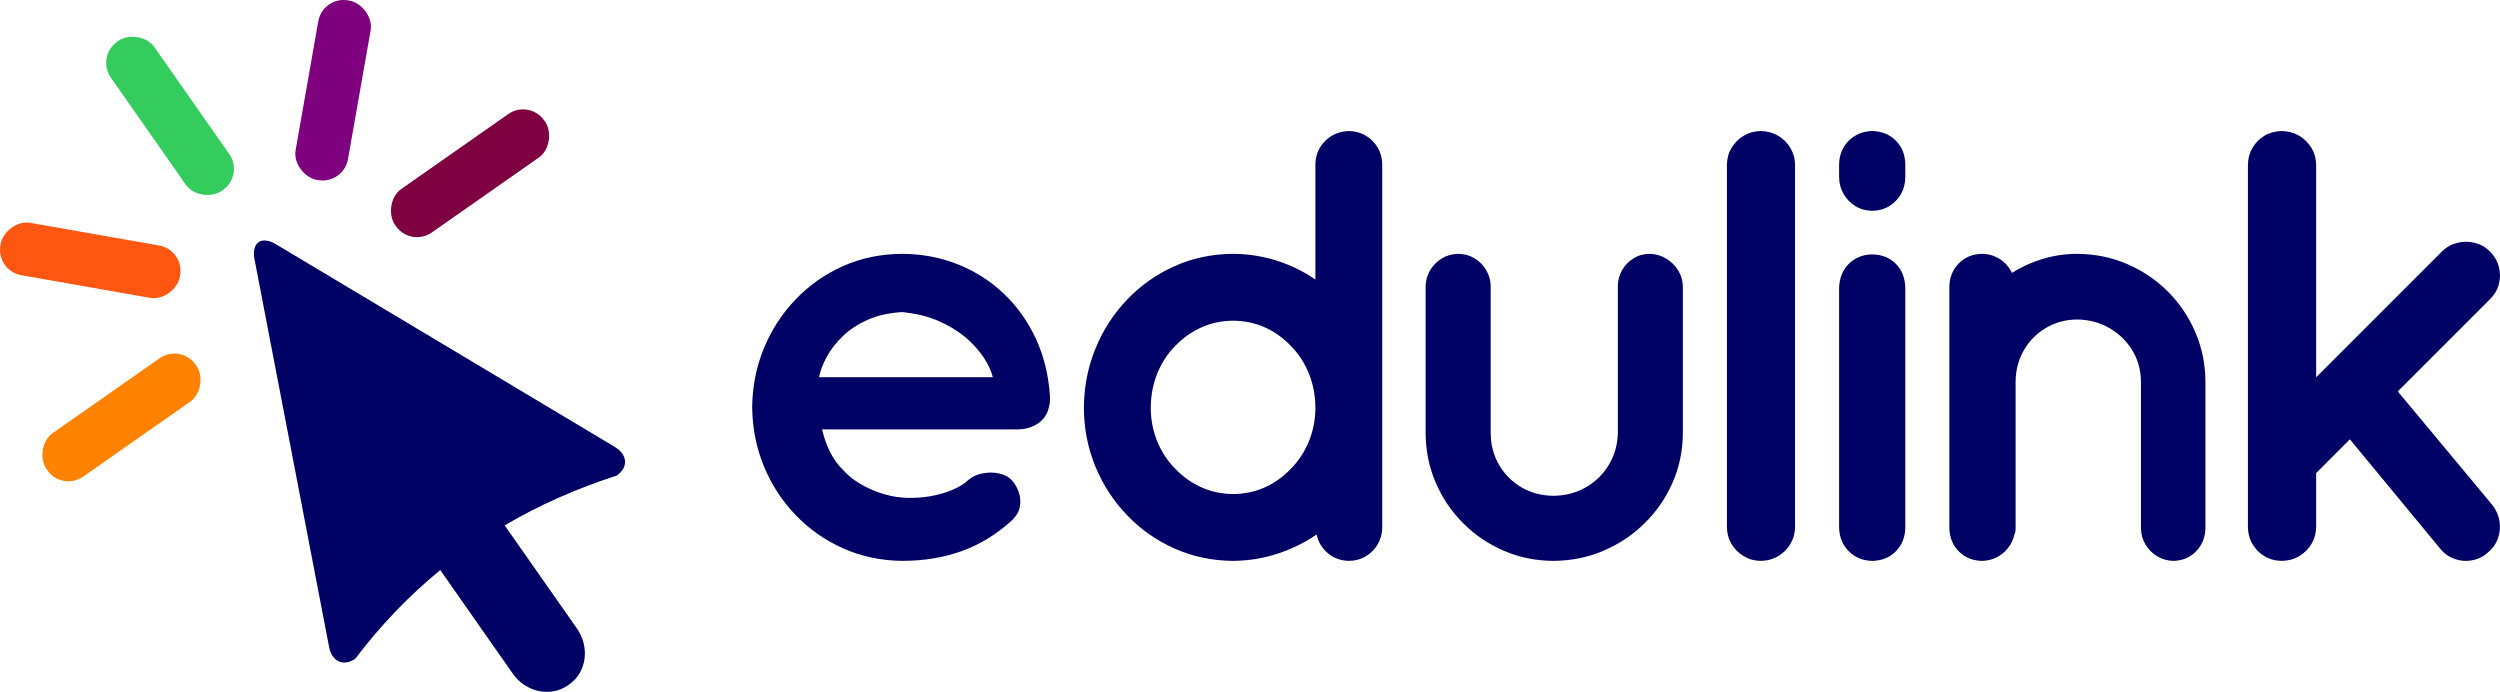 <?xml version="1.0" standalone="no"?>
<!DOCTYPE svg PUBLIC "-//W3C//DTD SVG 1.1//EN" "http://www.w3.org/Graphics/SVG/1.1/DTD/svg11.dtd">
<!--Generator: Xara Designer (www.xara.com), SVG filter version: 6.6.0.9-->
<svg fill="none" fill-rule="evenodd" stroke="black" stroke-width="0.501" stroke-linejoin="bevel" stroke-miterlimit="10" font-family="Times New Roman" font-size="16" style="font-variant-ligatures:none" xmlns:xlink="http://www.w3.org/1999/xlink" xmlns="http://www.w3.org/2000/svg" version="1.1" overflow="visible" width="151.396pt" height="41.9pt" viewBox="634.563 -801.061 151.396 41.9">
 <defs>
  <style type="text/css">@import url('https://themes.googleusercontent.com/fonts/css?family=Open Sans:400,600');</style>
 </defs>
 <g id="Layer 1" transform="scale(1 -1)">
  <g id="Group" stroke="none">
   <g id="Group_1" stroke-linejoin="miter">
    <rect x="-5.514" y="-1.609" width="11.029" height="3.218" rx="1.559" ry="1.559" transform="translate(641.918 775.784) rotate(-145.004)" stroke-width="0.078" fill="#ff8200"/>
    <rect x="-5.516" y="-1.609" width="11.032" height="3.218" rx="1.559" ry="1.559" transform="translate(640.028 785.294) rotate(170.02)" stroke-width="0.078" fill="#ff5612"/>
    <rect x="-5.514" y="-1.609" width="11.029" height="3.218" rx="1.559" ry="1.559" transform="translate(644.862 794.044) rotate(124.996)" stroke-width="0.078" fill="#34cc5c"/>
    <rect x="-5.514" y="-1.609" width="11.029" height="3.218" rx="1.559" ry="1.559" transform="translate(663.028 790.568) rotate(34.996)" stroke-width="0.078" fill="#7f0041"/>
    <rect x="-5.516" y="-1.609" width="11.032" height="3.218" rx="1.559" ry="1.559" transform="translate(654.737 795.596) rotate(80.02)" stroke-width="0.078" fill="#7f007e"/>
    <path d="M 665.608,760.278 L 661.224,766.539 C 659.345,764.996 657.628,763.22 656.086,761.176 C 655.347,760.658 654.623,761.012 654.477,761.96 L 649.964,785.424 C 649.818,786.369 650.376,786.768 651.221,786.301 L 671.729,774.036 C 672.565,773.572 672.651,772.777 671.91,772.26 C 669.501,771.483 667.234,770.484 665.125,769.246 L 669.501,763.002 C 670.292,761.869 670.089,760.351 669.039,759.619 L 668.945,759.551 C 667.896,758.823 666.396,759.143 665.608,760.278 Z" stroke-width="0.102" fill="#000165" marker-start="none" marker-end="none"/>
   </g>
   <path d="M 689.185,767.095 C 690.505,767.095 691.716,767.293 692.82,767.694 C 693.925,768.096 694.932,768.715 695.842,769.549 C 696.12,769.819 696.284,770.103 696.331,770.411 C 696.378,770.715 696.35,771.007 696.248,771.285 C 696.146,771.561 696.009,771.788 695.842,771.97 C 695.669,772.171 695.414,772.311 695.076,772.387 C 694.738,772.463 694.386,772.463 694.018,772.384 C 693.646,772.301 693.326,772.129 693.052,771.859 C 692.737,771.621 692.367,771.428 691.935,771.278 C 691.503,771.127 691.052,771.022 690.576,770.962 C 690.102,770.903 689.636,770.892 689.185,770.929 C 688.745,770.968 688.302,771.061 687.854,771.212 C 687.406,771.366 686.99,771.559 686.597,771.796 C 686.208,772.035 685.883,772.301 685.615,772.603 C 685.284,772.929 685.011,773.309 684.802,773.749 C 684.594,774.186 684.443,774.619 684.35,775.056 L 696.177,775.056 C 696.708,775.062 697.144,775.202 697.49,775.468 C 697.842,775.733 698.047,776.093 698.109,776.543 C 698.126,776.587 698.141,776.64 698.143,776.712 C 698.146,776.783 698.149,776.838 698.146,776.879 C 698.146,776.879 698.146,776.879 698.146,776.879 C 698.146,776.879 698.146,776.879 698.146,776.879 C 698.146,776.916 698.146,776.952 698.146,776.983 C 698.146,777.02 698.146,777.043 698.146,777.066 C 698.066,778.325 697.785,779.481 697.303,780.53 C 696.818,781.577 696.177,782.489 695.368,783.26 C 694.563,784.03 693.634,784.626 692.584,785.046 C 691.534,785.47 690.402,785.684 689.185,785.689 C 687.906,785.681 686.716,785.434 685.621,784.949 C 684.529,784.46 683.573,783.793 682.753,782.939 C 681.932,782.085 681.289,781.098 680.828,779.981 C 680.367,778.863 680.128,777.668 680.113,776.397 C 680.128,775.122 680.367,773.928 680.828,772.816 C 681.289,771.697 681.932,770.715 682.753,769.864 C 683.573,769.01 684.529,768.34 685.621,767.853 C 686.716,767.367 687.906,767.111 689.185,767.095 Z M 689.185,782.16 C 689.996,782.085 690.72,781.916 691.358,781.64 C 691.997,781.367 692.547,781.035 693.013,780.65 C 693.472,780.255 693.844,779.85 694.128,779.421 C 694.409,778.999 694.596,778.595 694.688,778.218 L 684.165,778.218 C 684.237,778.606 684.393,779.015 684.631,779.455 C 684.867,779.89 685.193,780.306 685.602,780.704 C 686.013,781.098 686.516,781.428 687.108,781.692 C 687.704,781.96 688.396,782.114 689.185,782.16 Z" stroke-linecap="round" stroke-linejoin="round" fill-rule="nonzero" stroke-width="0.131" fill="#000165" marker-start="none" marker-end="none"/>
   <path d="M 718.268,776.353 C 718.268,776.353 718.268,776.353 718.268,776.353 C 718.268,776.374 718.268,776.382 718.268,776.387 C 718.268,776.39 718.268,776.393 718.268,776.393 L 718.268,791.117 C 718.261,791.483 718.173,791.816 717.998,792.116 C 717.82,792.419 717.578,792.661 717.277,792.843 C 716.977,793.025 716.638,793.117 716.264,793.127 C 715.875,793.117 715.526,793.025 715.222,792.843 C 714.914,792.661 714.672,792.419 714.493,792.116 C 714.315,791.816 714.224,791.483 714.222,791.117 L 714.222,784.129 C 713.526,784.616 712.748,784.999 711.894,785.272 C 711.04,785.544 710.154,785.684 709.235,785.689 C 707.972,785.681 706.795,785.434 705.706,784.949 C 704.613,784.46 703.656,783.791 702.836,782.934 C 702.011,782.08 701.37,781.09 700.907,779.963 C 700.445,778.843 700.209,777.637 700.201,776.353 C 700.209,775.092 700.445,773.9 700.907,772.79 C 701.37,771.674 702.011,770.692 702.836,769.842 C 703.656,768.988 704.613,768.32 705.706,767.835 C 706.795,767.35 707.972,767.106 709.235,767.095 C 710.172,767.103 711.071,767.249 711.932,767.531 C 712.794,767.816 713.583,768.202 714.294,768.692 C 714.394,768.236 714.621,767.861 714.974,767.561 C 715.323,767.259 715.753,767.106 716.264,767.095 C 716.638,767.1 716.977,767.194 717.277,767.376 C 717.578,767.557 717.82,767.801 717.998,768.103 C 718.173,768.403 718.261,768.738 718.268,769.103 L 718.268,776.353 Z M 712.732,780.116 C 713.199,779.645 713.565,779.087 713.826,778.445 C 714.084,777.801 714.219,777.106 714.222,776.353 C 714.219,775.642 714.084,774.967 713.826,774.33 C 713.565,773.697 713.199,773.142 712.732,772.671 C 712.266,772.182 711.738,771.807 711.151,771.544 C 710.563,771.28 709.922,771.147 709.235,771.143 C 708.563,771.147 707.927,771.28 707.331,771.544 C 706.738,771.807 706.204,772.182 705.737,772.671 C 705.268,773.142 704.906,773.697 704.644,774.33 C 704.386,774.967 704.255,775.642 704.25,776.353 C 704.255,777.106 704.386,777.801 704.644,778.445 C 704.906,779.087 705.268,779.645 705.737,780.116 C 706.204,780.601 706.738,780.976 707.331,781.241 C 707.927,781.504 708.563,781.637 709.235,781.64 C 709.922,781.637 710.563,781.504 711.151,781.241 C 711.738,780.976 712.266,780.601 712.732,780.116 Z" stroke-linecap="round" stroke-linejoin="round" fill-rule="nonzero" stroke-width="0.131" fill="#000165" marker-start="none" marker-end="none"/>
   <path d="M 736.474,774.827 L 736.474,783.718 C 736.467,784.072 736.373,784.395 736.186,784.691 C 736,784.989 735.755,785.229 735.451,785.408 C 735.147,785.59 734.821,785.684 734.466,785.689 C 734.092,785.684 733.761,785.59 733.474,785.408 C 733.182,785.229 732.958,784.989 732.789,784.691 C 732.623,784.395 732.537,784.072 732.537,783.718 L 732.537,783.718 L 732.537,774.827 C 732.518,774.114 732.334,773.473 731.987,772.903 C 731.641,772.332 731.175,771.882 730.594,771.546 C 730.009,771.212 729.357,771.044 728.63,771.036 C 727.915,771.044 727.274,771.212 726.703,771.546 C 726.133,771.882 725.682,772.332 725.347,772.903 C 725.013,773.473 724.844,774.114 724.836,774.827 L 724.836,783.718 C 724.831,784.072 724.742,784.395 724.573,784.691 C 724.399,784.989 724.167,785.229 723.871,785.408 C 723.576,785.59 723.242,785.684 722.867,785.689 C 722.503,785.684 722.172,785.59 721.876,785.408 C 721.578,785.229 721.344,784.989 721.167,784.691 C 720.992,784.395 720.901,784.072 720.897,783.718 L 720.897,774.827 C 720.904,773.76 721.107,772.762 721.508,771.83 C 721.907,770.9 722.464,770.08 723.173,769.374 C 723.883,768.661 724.701,768.108 725.633,767.707 C 726.561,767.304 727.563,767.103 728.63,767.095 C 729.709,767.103 730.716,767.304 731.66,767.707 C 732.602,768.108 733.436,768.661 734.157,769.374 C 734.878,770.08 735.44,770.9 735.849,771.83 C 736.261,772.762 736.467,773.76 736.474,774.827 Z" stroke-linecap="round" stroke-linejoin="round" fill-rule="nonzero" stroke-width="0.131" fill="#000165" marker-start="none" marker-end="none"/>
   <path d="M 739.143,791.077 L 739.143,769.14 C 739.143,768.767 739.24,768.423 739.422,768.116 C 739.608,767.809 739.852,767.561 740.162,767.379 C 740.469,767.194 740.808,767.1 741.186,767.095 C 741.576,767.1 741.927,767.194 742.24,767.379 C 742.553,767.561 742.8,767.809 742.985,768.116 C 743.169,768.423 743.266,768.767 743.269,769.14 L 743.269,791.077 C 743.266,791.455 743.169,791.798 742.985,792.104 C 742.8,792.411 742.553,792.658 742.24,792.843 C 741.927,793.025 741.576,793.117 741.186,793.127 C 740.808,793.117 740.469,793.025 740.162,792.843 C 739.852,792.658 739.608,792.411 739.422,792.104 C 739.24,791.798 739.143,791.455 739.143,791.077 Z" stroke-linecap="round" stroke-linejoin="round" fill-rule="nonzero" stroke-width="0.131" fill="#000165" marker-start="none" marker-end="none"/>
   <path d="M 747.943,785.655 C 747.373,785.647 746.896,785.454 746.521,785.08 C 746.143,784.705 745.951,784.217 745.936,783.609 L 745.936,769.103 C 745.951,768.533 746.143,768.056 746.521,767.679 C 746.896,767.301 747.373,767.106 747.943,767.095 C 748.529,767.106 749.009,767.301 749.375,767.679 C 749.745,768.056 749.935,768.533 749.945,769.103 L 749.945,783.609 C 749.935,784.217 749.745,784.705 749.375,785.08 C 749.009,785.454 748.529,785.647 747.943,785.655 Z M 749.945,791.117 C 749.935,791.691 749.745,792.165 749.375,792.54 C 749.009,792.916 748.529,793.109 747.943,793.127 C 747.373,793.109 746.896,792.916 746.521,792.54 C 746.143,792.165 745.951,791.691 745.936,791.117 L 745.936,790.338 C 745.94,789.963 746.029,789.622 746.209,789.312 C 746.384,789.007 746.625,788.762 746.927,788.577 C 747.227,788.393 747.565,788.303 747.943,788.294 C 748.328,788.303 748.672,788.393 748.972,788.577 C 749.274,788.762 749.511,789.007 749.685,789.312 C 749.857,789.622 749.943,789.963 749.945,790.338 L 749.945,791.117 Z" stroke-linecap="round" stroke-linejoin="round" fill-rule="nonzero" stroke-width="0.131" fill="#000165" marker-start="none" marker-end="none"/>
   <path d="M 760.345,785.689 C 759.617,785.686 758.919,785.582 758.251,785.377 C 757.581,785.176 756.966,784.892 756.404,784.535 C 756.229,784.892 755.982,785.176 755.66,785.377 C 755.337,785.582 754.979,785.686 754.583,785.689 C 754.014,785.676 753.547,785.483 753.18,785.108 C 752.818,784.736 752.628,784.277 752.613,783.72 L 752.613,777.957 C 752.613,777.957 752.613,777.957 752.613,777.957 L 752.613,769.067 C 752.628,768.514 752.818,768.048 753.18,767.676 C 753.547,767.301 754.014,767.109 754.583,767.095 C 755.076,767.106 755.501,767.259 755.86,767.561 C 756.219,767.861 756.449,768.239 756.552,768.695 C 756.589,768.768 756.608,768.837 756.615,768.893 C 756.625,768.954 756.628,769.012 756.625,769.067 L 756.625,769.067 L 756.625,777.957 C 756.633,778.66 756.802,779.291 757.128,779.856 C 757.453,780.419 757.899,780.869 758.456,781.2 C 759.014,781.535 759.647,781.705 760.345,781.713 C 761.063,781.705 761.711,781.535 762.292,781.2 C 762.873,780.869 763.339,780.419 763.685,779.856 C 764.031,779.291 764.208,778.66 764.216,777.957 L 764.216,769.067 C 764.222,768.704 764.315,768.374 764.496,768.077 C 764.675,767.778 764.917,767.543 765.214,767.367 C 765.509,767.192 765.834,767.1 766.185,767.095 C 766.738,767.109 767.196,767.301 767.555,767.676 C 767.919,768.048 768.107,768.514 768.12,769.067 L 768.12,777.957 C 768.115,779.015 767.91,780.009 767.511,780.939 C 767.112,781.867 766.563,782.687 765.854,783.397 C 765.143,784.111 764.32,784.665 763.381,785.07 C 762.443,785.476 761.432,785.681 760.345,785.689 Z" stroke-linecap="round" stroke-linejoin="round" fill-rule="nonzero" stroke-width="0.131" fill="#000165" marker-start="none" marker-end="none"/>
   <path d="M 772.74,767.095 C 773.128,767.1 773.48,767.194 773.792,767.379 C 774.105,767.561 774.352,767.809 774.539,768.116 C 774.724,768.423 774.82,768.767 774.826,769.14 L 774.826,772.413 L 776.868,774.458 L 782.334,767.838 C 782.526,767.598 782.756,767.41 783.032,767.285 C 783.307,767.158 783.597,767.095 783.894,767.095 C 784.121,767.095 784.349,767.134 784.576,767.212 C 784.8,767.288 785.009,767.41 785.199,767.58 C 785.495,767.819 785.708,768.111 785.829,768.445 C 785.954,768.783 785.985,769.129 785.932,769.489 C 785.875,769.845 785.73,770.176 785.495,770.478 L 779.769,777.358 L 785.347,782.936 C 785.62,783.204 785.802,783.507 785.891,783.853 C 785.982,784.197 785.982,784.546 785.891,784.897 C 785.802,785.244 785.62,785.559 785.347,785.837 C 785.081,786.098 784.771,786.27 784.42,786.356 C 784.071,786.444 783.722,786.444 783.373,786.356 C 783.021,786.27 782.714,786.098 782.448,785.837 L 774.826,778.215 L 774.826,791.077 C 774.82,791.455 774.724,791.798 774.539,792.104 C 774.352,792.411 774.105,792.658 773.792,792.843 C 773.48,793.025 773.128,793.117 772.74,793.127 C 772.352,793.117 772.003,793.025 771.696,792.843 C 771.389,792.658 771.146,792.411 770.969,792.104 C 770.787,791.798 770.696,791.455 770.693,791.077 L 770.693,769.14 C 770.696,768.767 770.787,768.423 770.969,768.116 C 771.146,767.809 771.389,767.561 771.696,767.379 C 772.003,767.194 772.352,767.1 772.74,767.095 Z" stroke-linecap="round" stroke-linejoin="round" fill-rule="nonzero" stroke-width="0.131" fill="#000165" marker-start="none" marker-end="none"/>
  </g>
 </g>
</svg>
